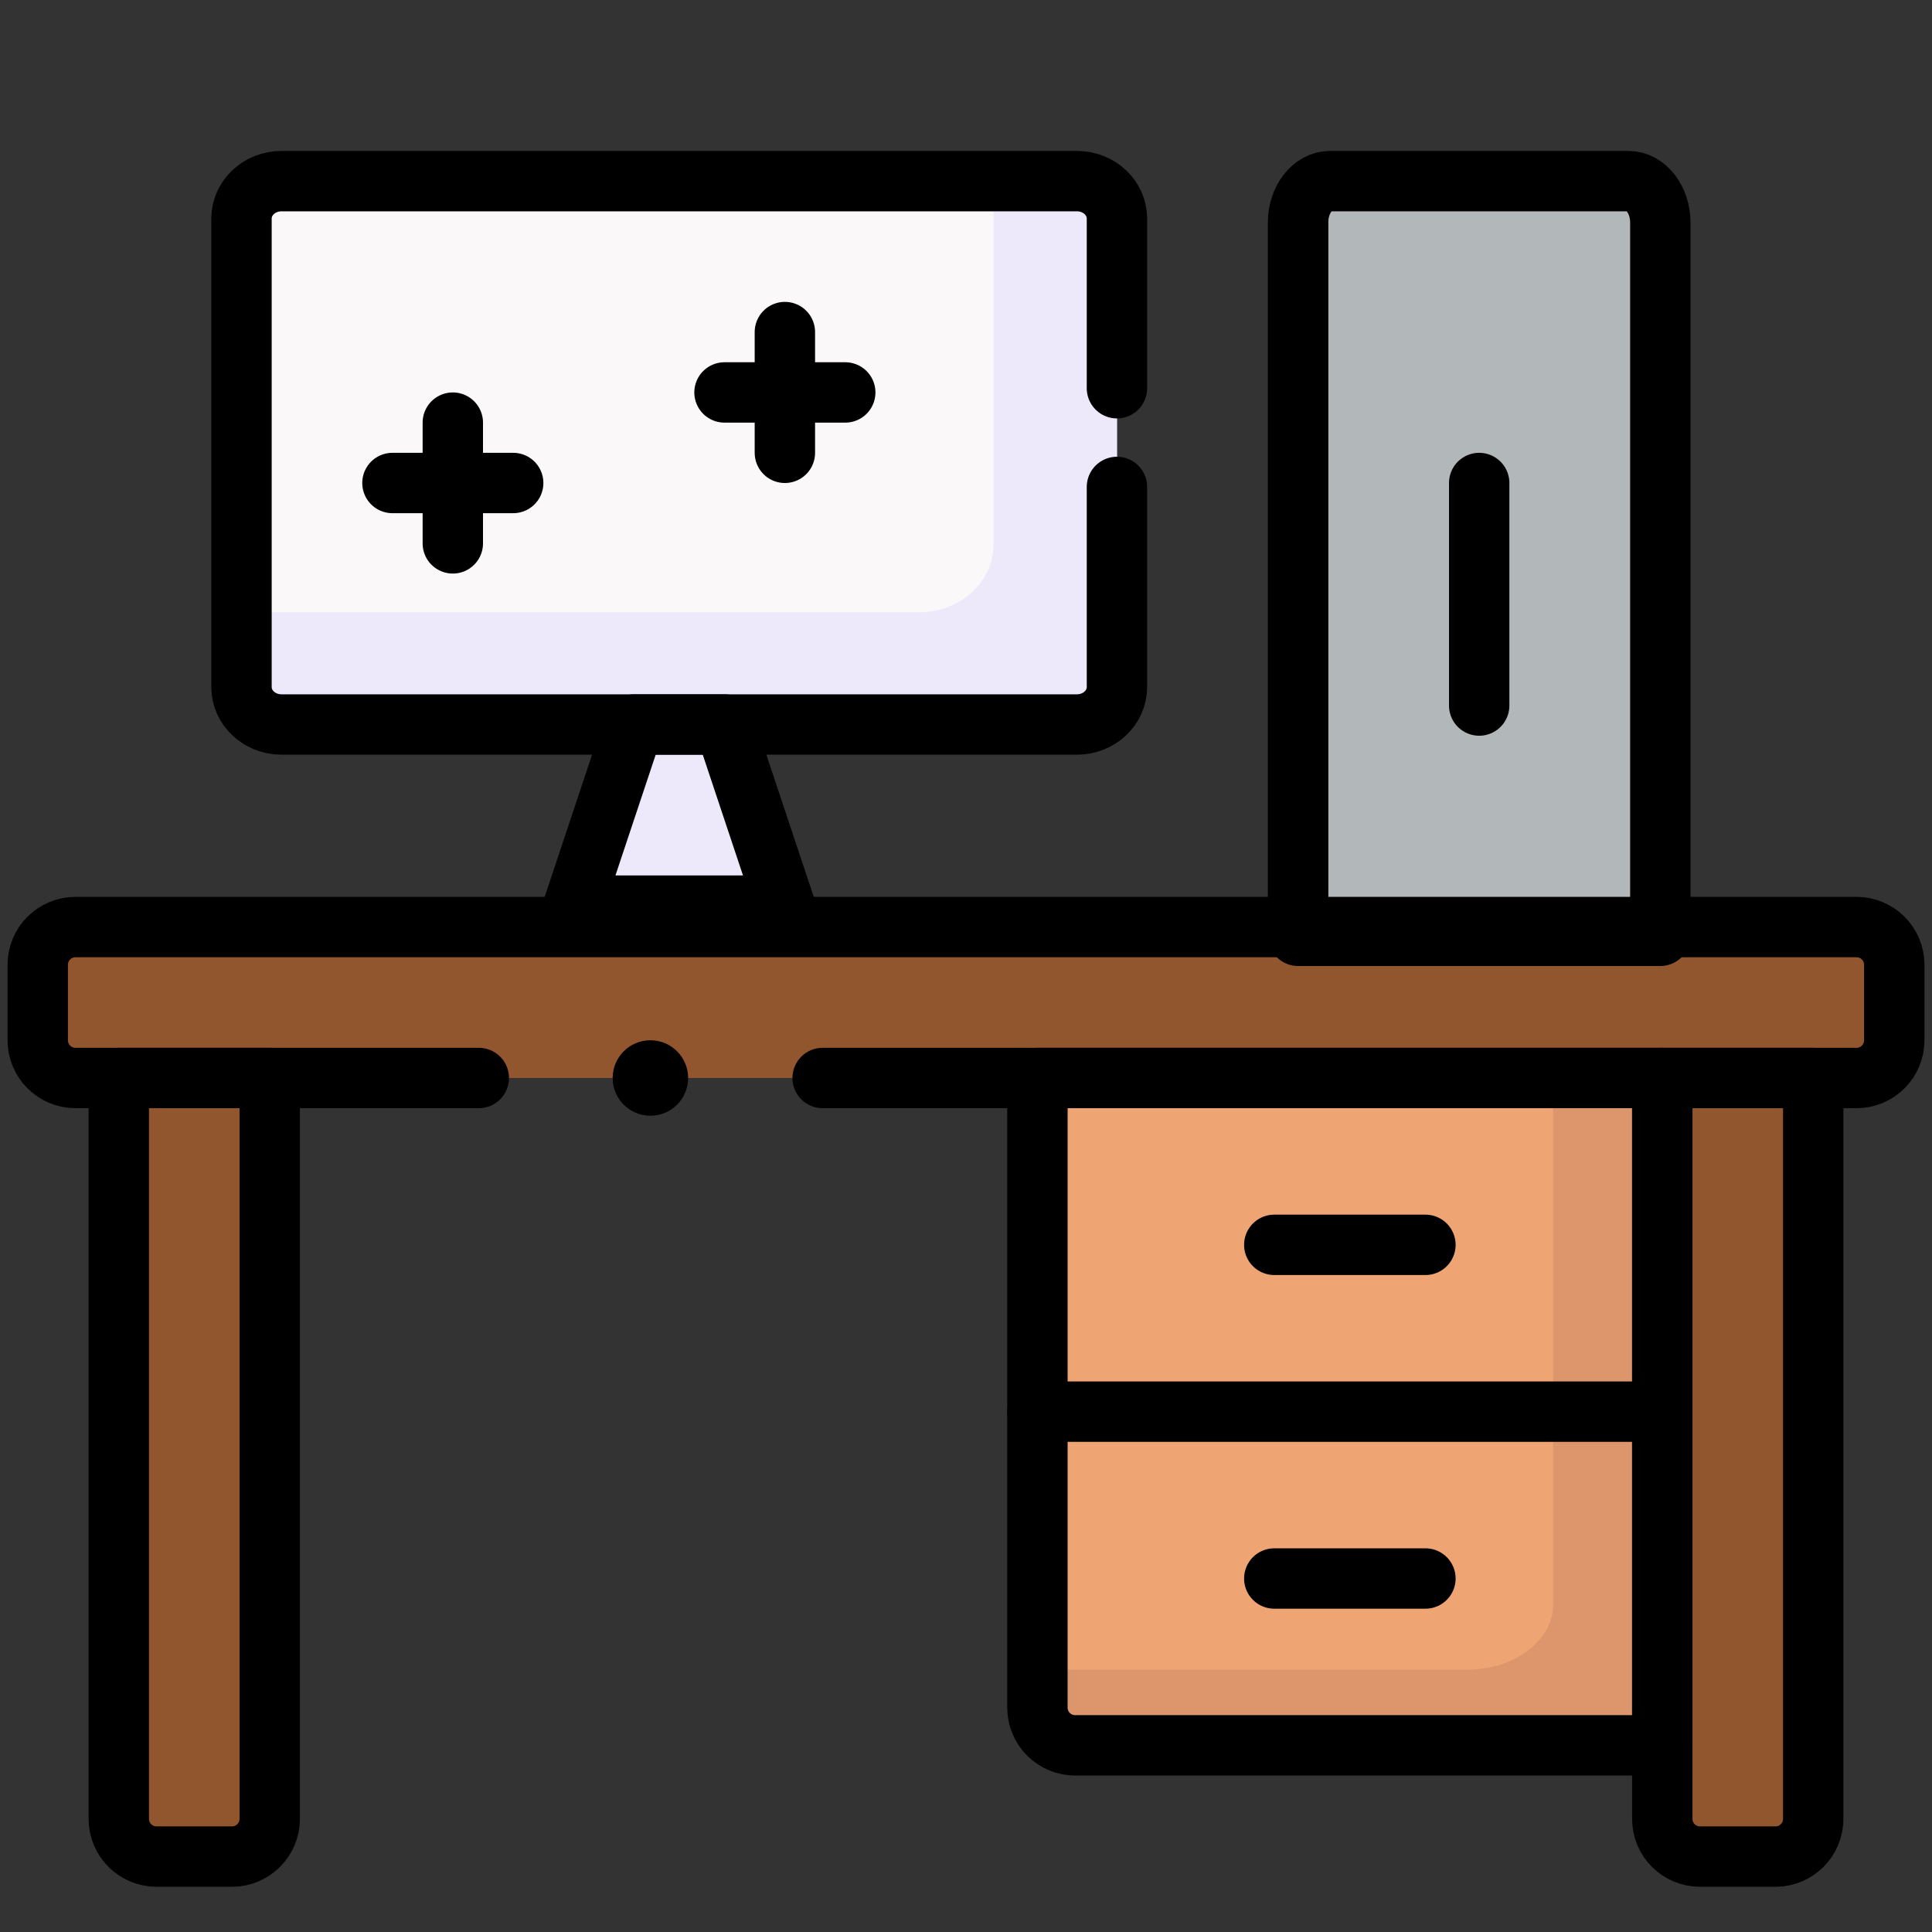 <svg width="64" height="64" viewBox="0 0 64 64" fill="none" xmlns="http://www.w3.org/2000/svg">
<rect x="0" y="0" width="64" height="64" fill="#333333" stroke="none"/>
<g clip-path="url(#clip0_4954_645)">
<path d="M61.5 35.71H2.5C1.81 35.71 1.25 35.15 1.25 34.46V31.96C1.25 31.27 1.81 30.71 2.5 30.71H61.5C62.19 30.71 62.75 31.27 62.75 31.96V34.46C62.75 35.15 62.19 35.71 61.5 35.71Z" fill="#91562D"/>
<path d="M8.935 35.71V60.252C8.935 60.943 8.375 61.502 7.685 61.502H5.185C4.495 61.502 3.935 60.943 3.935 60.252V35.71H8.935Z" fill="#91562D"/>
<path d="M60.065 35.71V60.252C60.065 60.943 59.505 61.502 58.815 61.502H56.315C55.625 61.502 55.065 60.943 55.065 60.252V35.71H60.065Z" fill="#91562D"/>
<path d="M55.065 57.817H35.616C34.926 57.817 34.366 57.257 34.366 56.567V35.71H55.065V57.817Z" fill="#EFA473"/>
<path fill-rule="evenodd" clip-rule="evenodd" d="M53.864 36H51.45V53.157C51.45 54.342 50.172 55.31 48.608 55.31H35V57.139C35 57.613 35.514 58 36.137 58H53.864C54.49 58 55 57.614 55 57.139V36.861C55 36.39 54.49 36 53.864 36Z" fill="#DD956C"/>
<path d="M25 21H20V30H25V21Z" fill="#EDE9FB"/>
<path d="M35.675 24H9.325C8.593 24 8 23.445 8 22.76V7.24C8 6.555 8.593 6 9.325 6H35.675C36.407 6 37 6.555 37 7.24V22.76C37 23.445 36.407 24 35.675 24Z" fill="#FAF8F9"/>
<path d="M15 18L15 16L15 14" stroke="black" stroke-width="2" stroke-miterlimit="10" stroke-linecap="round" stroke-linejoin="round"/>
<path d="M17 16H15H13" stroke="black" stroke-width="2" stroke-miterlimit="10" stroke-linecap="round" stroke-linejoin="round"/>
<path d="M26 15L26 13L26 11" stroke="black" stroke-width="2" stroke-miterlimit="10" stroke-linecap="round" stroke-linejoin="round"/>
<path d="M28 13H26H24" stroke="black" stroke-width="2" stroke-miterlimit="10" stroke-linecap="round" stroke-linejoin="round"/>
<path fill-rule="evenodd" clip-rule="evenodd" d="M32.911 6H35.691C36.412 6 37 6.534 37 7.19V22.809C37 23.466 36.413 24 35.691 24H9.309C8.588 24 8 23.466 8 22.809V20.281H30.455C31.807 20.281 32.911 19.277 32.911 18.048V6Z" fill="#EDE9FB"/>
<path d="M55 31H44V7.374C44 6.615 44.435 6 44.971 6H54.029C54.565 6 55 6.615 55 7.374V31Z" fill="#B2B8BA"/>
<path d="M15.861 35.71H2.5C1.81 35.71 1.25 35.15 1.25 34.46V31.96C1.25 31.27 1.81 30.71 2.5 30.71H61.5C62.19 30.71 62.75 31.27 62.75 31.96V34.46C62.75 35.15 62.19 35.71 61.5 35.71H27.251" stroke="black" stroke-width="2" stroke-miterlimit="10" stroke-linecap="round" stroke-linejoin="round"/>
<path d="M8.935 35.71V60.252C8.935 60.943 8.375 61.502 7.685 61.502H5.185C4.495 61.502 3.935 60.943 3.935 60.252V35.71H8.935Z" stroke="black" stroke-width="2" stroke-miterlimit="10" stroke-linecap="round" stroke-linejoin="round"/>
<path d="M60.065 35.71V60.252C60.065 60.943 59.505 61.502 58.815 61.502H56.315C55.625 61.502 55.065 60.943 55.065 60.252V35.71H60.065Z" stroke="black" stroke-width="2" stroke-miterlimit="10" stroke-linecap="round" stroke-linejoin="round"/>
<path d="M55.065 57.817H35.616C34.926 57.817 34.366 57.257 34.366 56.567V35.71H55.065V57.817Z" stroke="black" stroke-width="2" stroke-miterlimit="10" stroke-linecap="round" stroke-linejoin="round"/>
<path d="M34.366 46.763H55.065" stroke="black" stroke-width="2" stroke-miterlimit="10" stroke-linecap="round" stroke-linejoin="round"/>
<path d="M42.212 41.237H47.219" stroke="black" stroke-width="2" stroke-miterlimit="10" stroke-linecap="round" stroke-linejoin="round"/>
<path d="M42.212 52.29H47.219" stroke="black" stroke-width="2" stroke-miterlimit="10" stroke-linecap="round" stroke-linejoin="round"/>
<path d="M24 24H21L19 30H26L24 24Z" stroke="black" stroke-width="2" stroke-miterlimit="10" stroke-linecap="round" stroke-linejoin="round"/>
<path d="M37 12.861V7.24C37 6.555 36.407 6 35.675 6H9.325C8.593 6 8 6.555 8 7.24V22.76C8 23.445 8.593 24 9.325 24H35.675C36.407 24 37 23.445 37 22.76V16.13" stroke="black" stroke-width="2" stroke-miterlimit="10" stroke-linecap="round" stroke-linejoin="round"/>
<path d="M55 31H43V7.374C43 6.615 43.474 6 44.059 6H53.941C54.526 6 55 6.615 55 7.374V31Z" stroke="black" stroke-width="2" stroke-miterlimit="10" stroke-linecap="round" stroke-linejoin="round"/>
<path d="M49 23.372V16" stroke="black" stroke-width="2" stroke-miterlimit="10" stroke-linecap="round" stroke-linejoin="round"/>
<circle cx="21.545" cy="35.71" r="1.25" fill="black"/>
</g>
<defs>
<clipPath id="clip0_4954_645">
<rect width="64" height="64" fill="white"/>
</clipPath>
</defs>
</svg>
